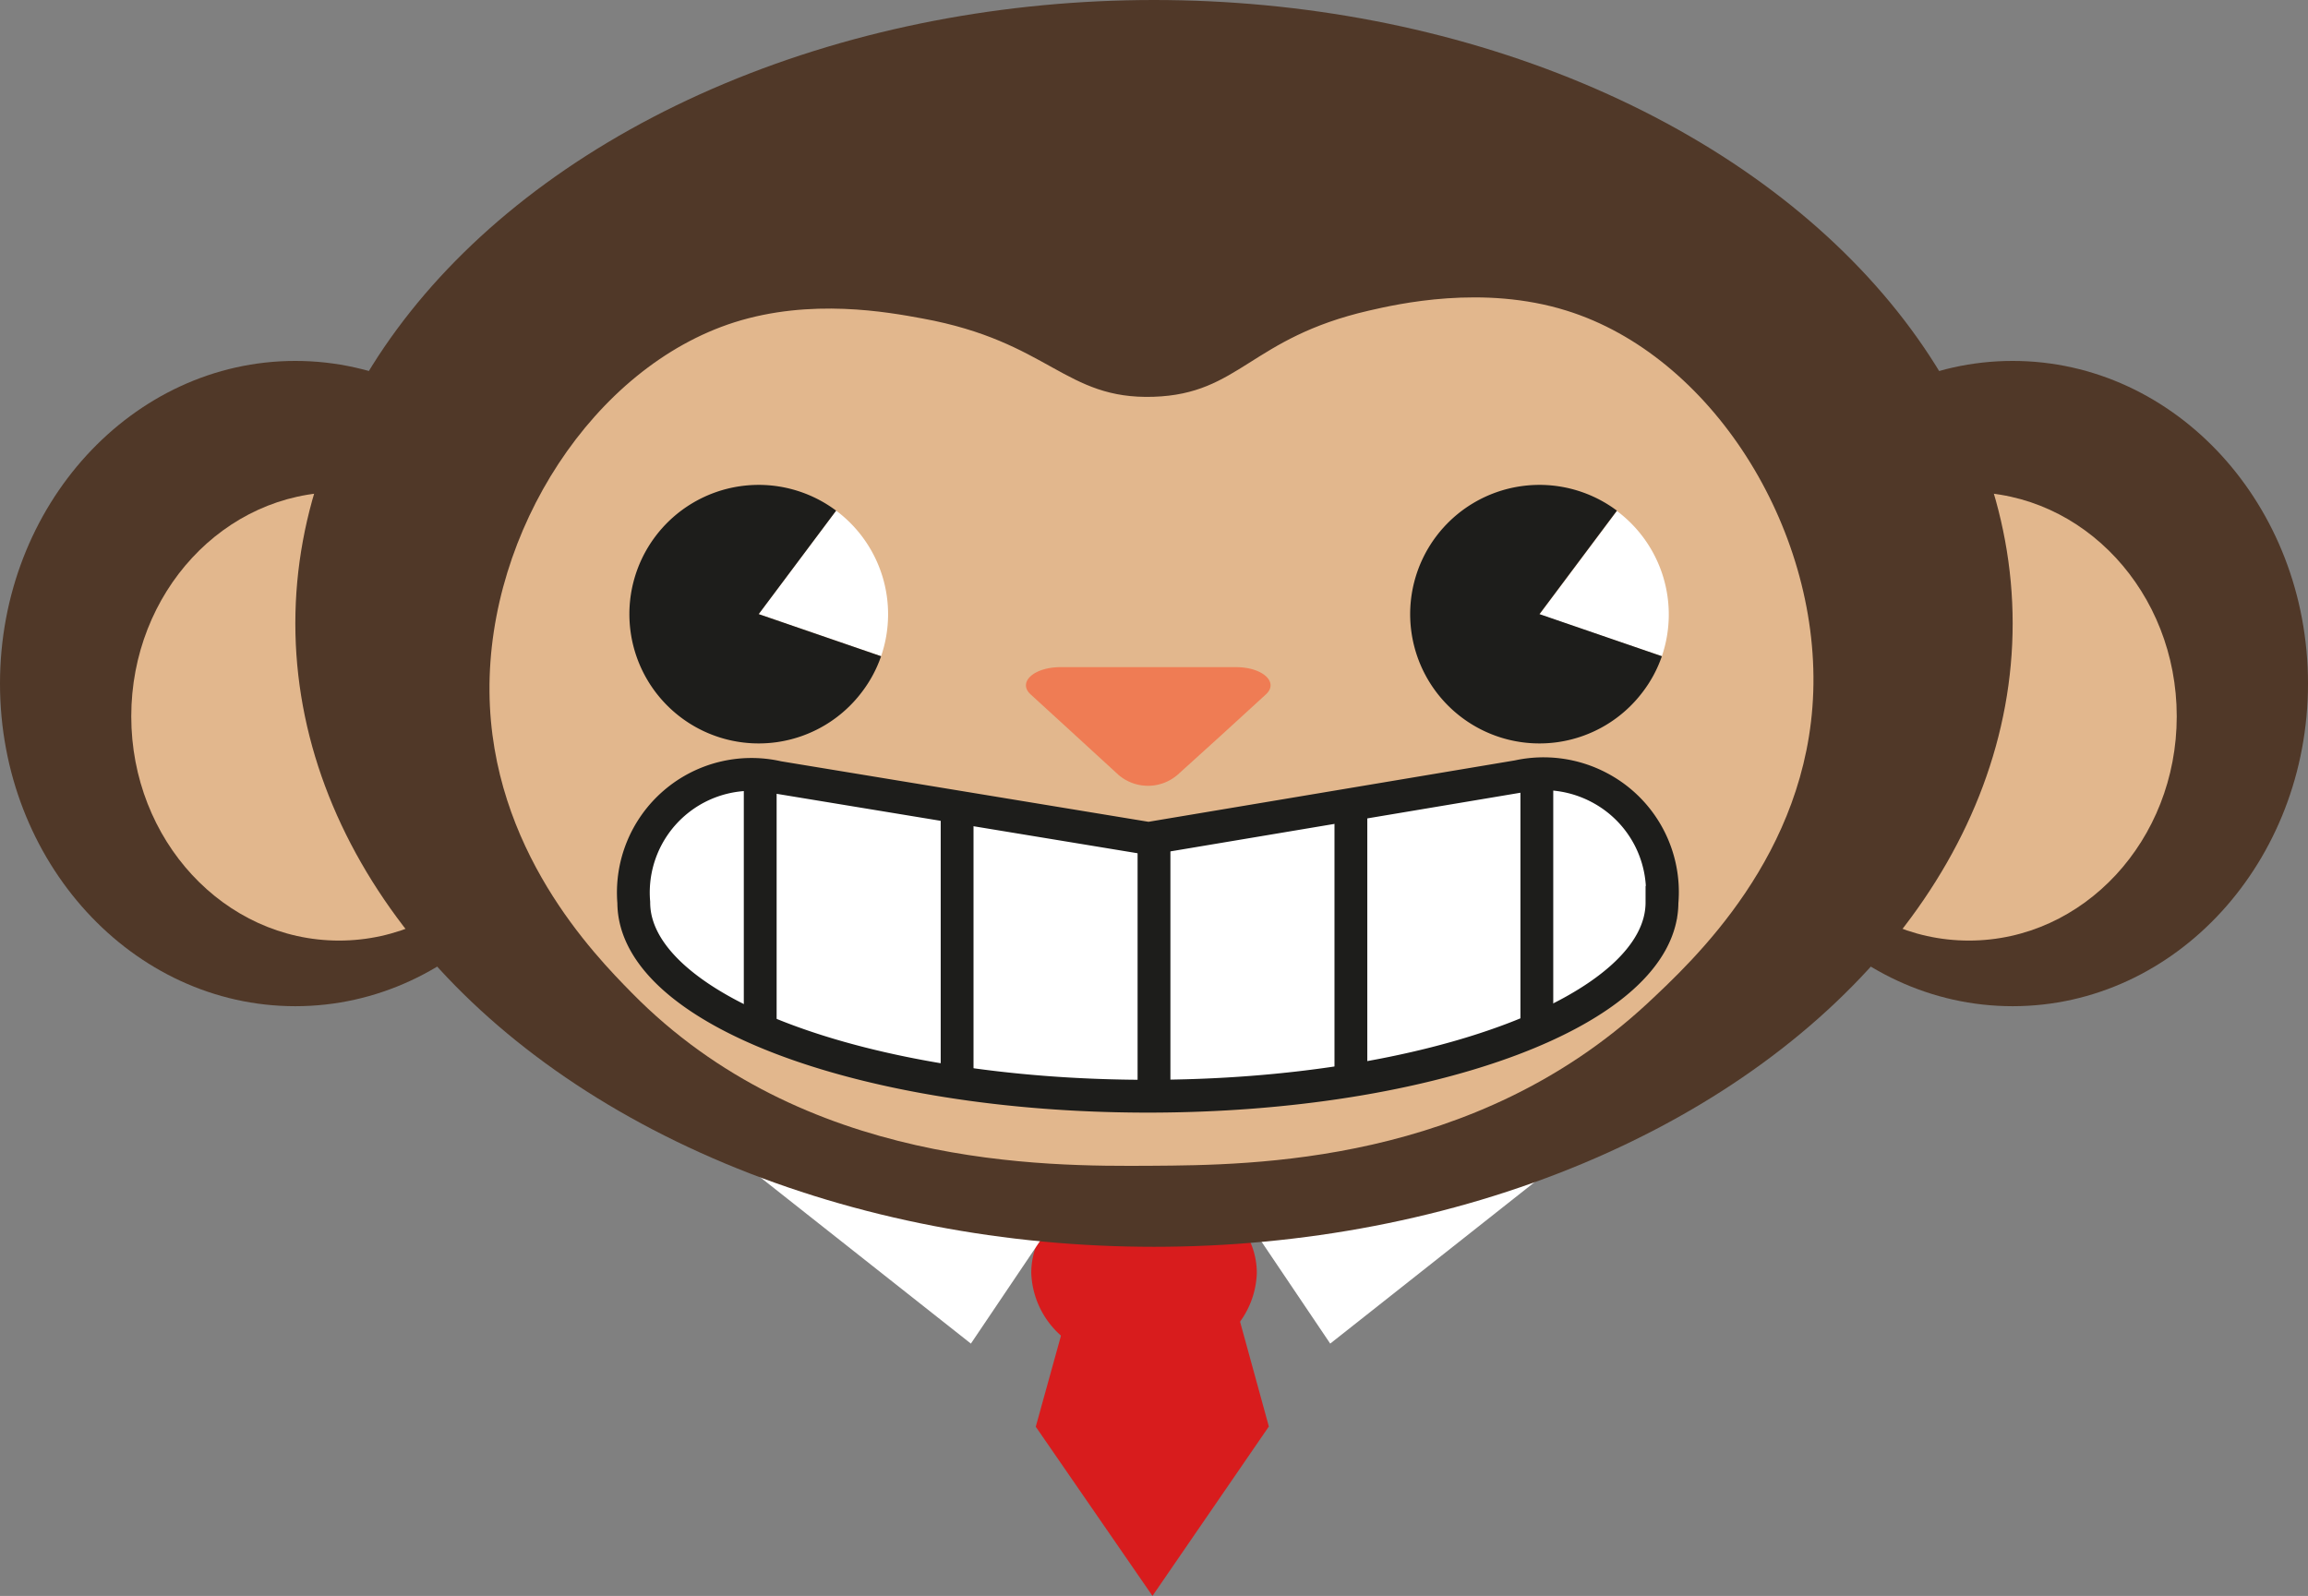 <svg xmlns="http://www.w3.org/2000/svg" viewBox="0 0 211 145.92"><rect x="0" y="0" width="211" height="145.92" fill="#808080" stroke="none"/><defs><style>.cls-1{fill:#d81c1d;}.cls-2,.cls-5{fill:#fff;}.cls-3{fill:#503828;}.cls-4{fill:#e2b78d;}.cls-5{stroke:#1d1d1b;stroke-miterlimit:10;stroke-width:3px;}.cls-6{fill:#ef7c54;}.cls-7{fill:#1d1d1b;}</style></defs><g id="Layer_2" data-name="Layer 2"><g id="Layer_1-2" data-name="Layer 1"><path class="cls-1" d="M112.65,118.23,113,118H97.7l.37.25-3.38,12.2,10.67,15.47L116,130.43Z"/><path class="cls-1" d="M114.9,116.4A8,8,0,0,1,111,123h0l-.29.18a12.23,12.23,0,0,1-12.22,0c-.11-.07-.22-.13-.31-.2a8,8,0,0,1-3.9-6.6c0-4.66,4.61-8.43,10.31-8.43S114.9,111.74,114.9,116.4Z"/><polyline class="cls-2" points="113.92 111.44 121.61 122.85 145.71 103.81"/><polyline class="cls-2" points="96.45 111.44 88.76 122.85 64.65 103.81"/><ellipse class="cls-3" cx="184" cy="62.5" rx="27" ry="29.5"/><ellipse class="cls-4" cx="180" cy="65.5" rx="19" ry="20.5"/><ellipse class="cls-3" cx="27" cy="62.5" rx="27" ry="29.5"/><ellipse class="cls-4" cx="31" cy="65.5" rx="19" ry="20.5"/><ellipse class="cls-3" cx="105.5" cy="57" rx="78.5" ry="57"/><path class="cls-4" d="M165.77,63.26c-.5,14.91-11,24.59-15.2,28.52-15.81,14.63-36,14.75-45.31,14.81-9.75.06-31.79.19-47.51-15.82-3.39-3.45-12.87-13.12-13-27.51-.14-14.7,9.52-29.69,22.39-33.79,7-2.22,14-.94,17.19-.35,11.61,2.12,13,7.43,21.13,7.16,7.9-.26,8.83-5.38,19.69-7.88,2.61-.6,10.41-2.39,18.06,0C156.42,32.5,166.28,48.16,165.77,63.26Z"/><path class="cls-5" d="M146.19,72a10.9,10.9,0,0,0-7.42-1L105,76.66,71.12,71.08A10.8,10.8,0,0,0,57.94,82.51c0,9.79,21,17.72,47,17.72s47-7.93,47-17.72A10.79,10.79,0,0,0,146.19,72Z"/><line class="cls-5" x1="69.5" y1="94" x2="69.5" y2="72"/><line class="cls-5" x1="140.5" y1="94" x2="140.5" y2="71"/><line class="cls-5" x1="87.5" y1="98" x2="87.5" y2="73"/><line class="cls-5" x1="123.5" y1="99" x2="123.5" y2="73"/><line class="cls-5" x1="105.5" y1="76" x2="105.5" y2="100"/><path class="cls-6" d="M107.68,70.82a4.14,4.14,0,0,1-5.46,0l-4-3.67-4-3.66c-1.21-1.11.3-2.49,2.73-2.49H113c2.43,0,3.94,1.38,2.73,2.49l-4,3.66Z"/><path class="cls-2" d="M151.93,60l-11.19-3.82,7.08-9.46A11.82,11.82,0,0,1,151.93,60Z"/><path class="cls-7" d="M150.2,63.24a11.82,11.82,0,1,1-2.38-16.55l-7.08,9.46L151.93,60A11.57,11.57,0,0,1,150.2,63.24Z"/><path class="cls-2" d="M80.55,60,69.36,56.15l7.08-9.46A11.82,11.82,0,0,1,80.55,60Z"/><path class="cls-7" d="M78.82,63.24a11.82,11.82,0,1,1-2.38-16.55l-7.08,9.46L80.55,60A11.57,11.57,0,0,1,78.82,63.24Z"/></g></g></svg>